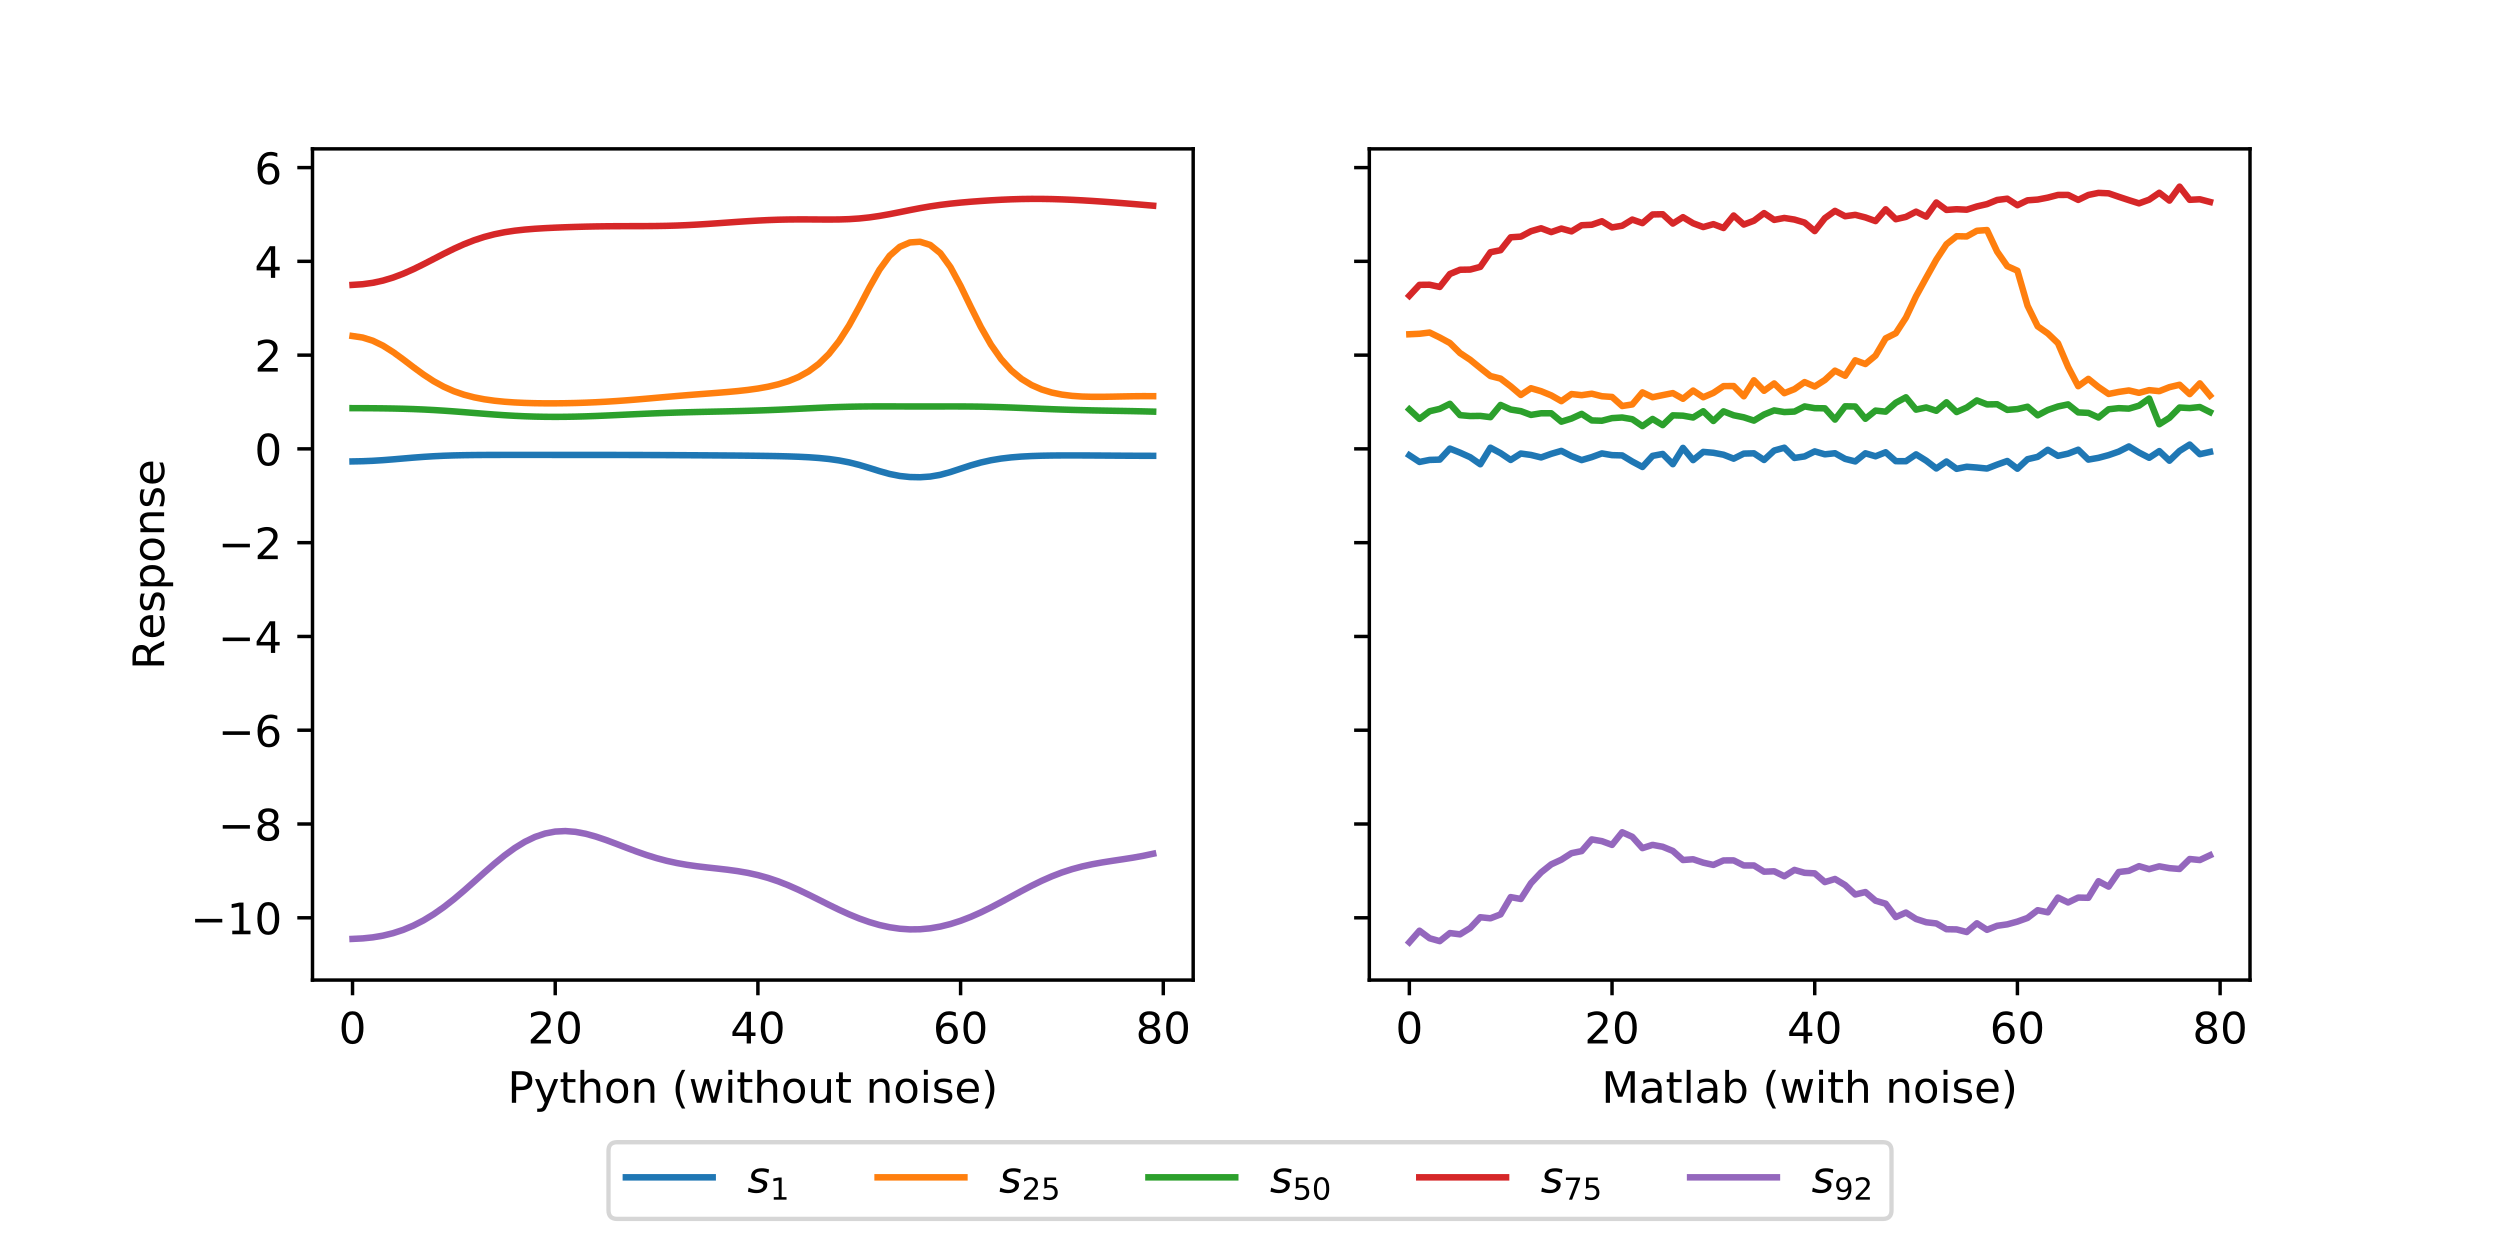 <?xml version="1.0" encoding="utf-8" standalone="no"?>
<!DOCTYPE svg PUBLIC "-//W3C//DTD SVG 1.1//EN"
  "http://www.w3.org/Graphics/SVG/1.1/DTD/svg11.dtd">
<!-- Created with matplotlib (http://matplotlib.org/) -->
<svg height="285pt" version="1.1" viewBox="0 0 576 285" width="576pt" xmlns="http://www.w3.org/2000/svg" xmlns:xlink="http://www.w3.org/1999/xlink">
 <defs>
  <style type="text/css">
*{stroke-linecap:butt;stroke-linejoin:round;}
  </style>
 </defs>
 <g id="figure_1">
  <g id="patch_1">
   <path d="M 0 285.84 
L 576 285.84 
L 576 0 
L 0 0 
z
" style="fill:#ffffff;"/>
  </g>
  <g id="axes_1">
   <g id="patch_2">
    <path d="M 72 225.814 
L 274.909 225.814 
L 274.909 34.301 
L 72 34.301 
z
" style="fill:#ffffff;"/>
   </g>
   <g id="matplotlib.axis_1">
    <g id="xtick_1">
     <g id="line2d_1">
      <defs>
       <path d="M 0 0 
L 0 3.5 
" id="mf8e45d5914" style="stroke:#000000;stroke-width:0.8;"/>
      </defs>
      <g>
       <use style="stroke:#000000;stroke-width:0.8;" x="81.223" xlink:href="#mf8e45d5914" y="225.814"/>
      </g>
     </g>
     <g id="text_1">
      <!-- 0 -->
      <defs>
       <path d="M 31.781 66.406 
Q 24.172 66.406 20.328 58.906 
Q 16.5 51.422 16.5 36.375 
Q 16.5 21.391 20.328 13.891 
Q 24.172 6.391 31.781 6.391 
Q 39.453 6.391 43.281 13.891 
Q 47.125 21.391 47.125 36.375 
Q 47.125 51.422 43.281 58.906 
Q 39.453 66.406 31.781 66.406 
z
M 31.781 74.219 
Q 44.047 74.219 50.516 64.516 
Q 56.984 54.828 56.984 36.375 
Q 56.984 17.969 50.516 8.266 
Q 44.047 -1.422 31.781 -1.422 
Q 19.531 -1.422 13.062 8.266 
Q 6.594 17.969 6.594 36.375 
Q 6.594 54.828 13.062 64.516 
Q 19.531 74.219 31.781 74.219 
z
" id="DejaVuSans-30"/>
      </defs>
      <g transform="translate(78.042 240.412)scale(0.1 -0.1)">
       <use xlink:href="#DejaVuSans-30"/>
      </g>
     </g>
    </g>
    <g id="xtick_2">
     <g id="line2d_2">
      <g>
       <use style="stroke:#000000;stroke-width:0.8;" x="127.923" xlink:href="#mf8e45d5914" y="225.814"/>
      </g>
     </g>
     <g id="text_2">
      <!-- 20 -->
      <defs>
       <path d="M 19.188 8.297 
L 53.609 8.297 
L 53.609 0 
L 7.328 0 
L 7.328 8.297 
Q 12.938 14.109 22.625 23.891 
Q 32.328 33.688 34.812 36.531 
Q 39.547 41.844 41.422 45.531 
Q 43.312 49.219 43.312 52.781 
Q 43.312 58.594 39.234 62.25 
Q 35.156 65.922 28.609 65.922 
Q 23.969 65.922 18.812 64.312 
Q 13.672 62.703 7.812 59.422 
L 7.812 69.391 
Q 13.766 71.781 18.938 73 
Q 24.125 74.219 28.422 74.219 
Q 39.75 74.219 46.484 68.547 
Q 53.219 62.891 53.219 53.422 
Q 53.219 48.922 51.531 44.891 
Q 49.859 40.875 45.406 35.406 
Q 44.188 33.984 37.641 27.219 
Q 31.109 20.453 19.188 8.297 
z
" id="DejaVuSans-32"/>
      </defs>
      <g transform="translate(121.56 240.412)scale(0.1 -0.1)">
       <use xlink:href="#DejaVuSans-32"/>
       <use x="63.623" xlink:href="#DejaVuSans-30"/>
      </g>
     </g>
    </g>
    <g id="xtick_3">
     <g id="line2d_3">
      <g>
       <use style="stroke:#000000;stroke-width:0.8;" x="174.622" xlink:href="#mf8e45d5914" y="225.814"/>
      </g>
     </g>
     <g id="text_3">
      <!-- 40 -->
      <defs>
       <path d="M 37.797 64.312 
L 12.891 25.391 
L 37.797 25.391 
z
M 35.203 72.906 
L 47.609 72.906 
L 47.609 25.391 
L 58.016 25.391 
L 58.016 17.188 
L 47.609 17.188 
L 47.609 0 
L 37.797 0 
L 37.797 17.188 
L 4.891 17.188 
L 4.891 26.703 
z
" id="DejaVuSans-34"/>
      </defs>
      <g transform="translate(168.26 240.412)scale(0.1 -0.1)">
       <use xlink:href="#DejaVuSans-34"/>
       <use x="63.623" xlink:href="#DejaVuSans-30"/>
      </g>
     </g>
    </g>
    <g id="xtick_4">
     <g id="line2d_4">
      <g>
       <use style="stroke:#000000;stroke-width:0.8;" x="221.321" xlink:href="#mf8e45d5914" y="225.814"/>
      </g>
     </g>
     <g id="text_4">
      <!-- 60 -->
      <defs>
       <path d="M 33.016 40.375 
Q 26.375 40.375 22.484 35.828 
Q 18.609 31.297 18.609 23.391 
Q 18.609 15.531 22.484 10.953 
Q 26.375 6.391 33.016 6.391 
Q 39.656 6.391 43.531 10.953 
Q 47.406 15.531 47.406 23.391 
Q 47.406 31.297 43.531 35.828 
Q 39.656 40.375 33.016 40.375 
z
M 52.594 71.297 
L 52.594 62.312 
Q 48.875 64.062 45.094 64.984 
Q 41.312 65.922 37.594 65.922 
Q 27.828 65.922 22.672 59.328 
Q 17.531 52.734 16.797 39.406 
Q 19.672 43.656 24.016 45.922 
Q 28.375 48.188 33.594 48.188 
Q 44.578 48.188 50.953 41.516 
Q 57.328 34.859 57.328 23.391 
Q 57.328 12.156 50.688 5.359 
Q 44.047 -1.422 33.016 -1.422 
Q 20.359 -1.422 13.672 8.266 
Q 6.984 17.969 6.984 36.375 
Q 6.984 53.656 15.188 63.938 
Q 23.391 74.219 37.203 74.219 
Q 40.922 74.219 44.703 73.484 
Q 48.484 72.75 52.594 71.297 
z
" id="DejaVuSans-36"/>
      </defs>
      <g transform="translate(214.959 240.412)scale(0.1 -0.1)">
       <use xlink:href="#DejaVuSans-36"/>
       <use x="63.623" xlink:href="#DejaVuSans-30"/>
      </g>
     </g>
    </g>
    <g id="xtick_5">
     <g id="line2d_5">
      <g>
       <use style="stroke:#000000;stroke-width:0.8;" x="268.021" xlink:href="#mf8e45d5914" y="225.814"/>
      </g>
     </g>
     <g id="text_5">
      <!-- 80 -->
      <defs>
       <path d="M 31.781 34.625 
Q 24.75 34.625 20.719 30.859 
Q 16.703 27.094 16.703 20.516 
Q 16.703 13.922 20.719 10.156 
Q 24.75 6.391 31.781 6.391 
Q 38.812 6.391 42.859 10.172 
Q 46.922 13.969 46.922 20.516 
Q 46.922 27.094 42.891 30.859 
Q 38.875 34.625 31.781 34.625 
z
M 21.922 38.812 
Q 15.578 40.375 12.031 44.719 
Q 8.5 49.078 8.5 55.328 
Q 8.5 64.062 14.719 69.141 
Q 20.953 74.219 31.781 74.219 
Q 42.672 74.219 48.875 69.141 
Q 55.078 64.062 55.078 55.328 
Q 55.078 49.078 51.531 44.719 
Q 48 40.375 41.703 38.812 
Q 48.828 37.156 52.797 32.312 
Q 56.781 27.484 56.781 20.516 
Q 56.781 9.906 50.312 4.234 
Q 43.844 -1.422 31.781 -1.422 
Q 19.734 -1.422 13.25 4.234 
Q 6.781 9.906 6.781 20.516 
Q 6.781 27.484 10.781 32.312 
Q 14.797 37.156 21.922 38.812 
z
M 18.312 54.391 
Q 18.312 48.734 21.844 45.562 
Q 25.391 42.391 31.781 42.391 
Q 38.141 42.391 41.719 45.562 
Q 45.312 48.734 45.312 54.391 
Q 45.312 60.062 41.719 63.234 
Q 38.141 66.406 31.781 66.406 
Q 25.391 66.406 21.844 63.234 
Q 18.312 60.062 18.312 54.391 
z
" id="DejaVuSans-38"/>
      </defs>
      <g transform="translate(261.658 240.412)scale(0.1 -0.1)">
       <use xlink:href="#DejaVuSans-38"/>
       <use x="63.623" xlink:href="#DejaVuSans-30"/>
      </g>
     </g>
    </g>
    <g id="text_6">
     <!-- Python (without noise) -->
     <defs>
      <path d="M 19.672 64.797 
L 19.672 37.406 
L 32.078 37.406 
Q 38.969 37.406 42.719 40.969 
Q 46.484 44.531 46.484 51.125 
Q 46.484 57.672 42.719 61.234 
Q 38.969 64.797 32.078 64.797 
z
M 9.812 72.906 
L 32.078 72.906 
Q 44.344 72.906 50.609 67.359 
Q 56.891 61.812 56.891 51.125 
Q 56.891 40.328 50.609 34.812 
Q 44.344 29.297 32.078 29.297 
L 19.672 29.297 
L 19.672 0 
L 9.812 0 
z
" id="DejaVuSans-50"/>
      <path d="M 32.172 -5.078 
Q 28.375 -14.844 24.75 -17.812 
Q 21.141 -20.797 15.094 -20.797 
L 7.906 -20.797 
L 7.906 -13.281 
L 13.188 -13.281 
Q 16.891 -13.281 18.938 -11.516 
Q 21 -9.766 23.484 -3.219 
L 25.094 0.875 
L 2.984 54.688 
L 12.5 54.688 
L 29.594 11.922 
L 46.688 54.688 
L 56.203 54.688 
z
" id="DejaVuSans-79"/>
      <path d="M 18.312 70.219 
L 18.312 54.688 
L 36.812 54.688 
L 36.812 47.703 
L 18.312 47.703 
L 18.312 18.016 
Q 18.312 11.328 20.141 9.422 
Q 21.969 7.516 27.594 7.516 
L 36.812 7.516 
L 36.812 0 
L 27.594 0 
Q 17.188 0 13.234 3.875 
Q 9.281 7.766 9.281 18.016 
L 9.281 47.703 
L 2.688 47.703 
L 2.688 54.688 
L 9.281 54.688 
L 9.281 70.219 
z
" id="DejaVuSans-74"/>
      <path d="M 54.891 33.016 
L 54.891 0 
L 45.906 0 
L 45.906 32.719 
Q 45.906 40.484 42.875 44.328 
Q 39.844 48.188 33.797 48.188 
Q 26.516 48.188 22.312 43.547 
Q 18.109 38.922 18.109 30.906 
L 18.109 0 
L 9.078 0 
L 9.078 75.984 
L 18.109 75.984 
L 18.109 46.188 
Q 21.344 51.125 25.703 53.562 
Q 30.078 56 35.797 56 
Q 45.219 56 50.047 50.172 
Q 54.891 44.344 54.891 33.016 
z
" id="DejaVuSans-68"/>
      <path d="M 30.609 48.391 
Q 23.391 48.391 19.188 42.75 
Q 14.984 37.109 14.984 27.297 
Q 14.984 17.484 19.156 11.844 
Q 23.344 6.203 30.609 6.203 
Q 37.797 6.203 41.984 11.859 
Q 46.188 17.531 46.188 27.297 
Q 46.188 37.016 41.984 42.703 
Q 37.797 48.391 30.609 48.391 
z
M 30.609 56 
Q 42.328 56 49.016 48.375 
Q 55.719 40.766 55.719 27.297 
Q 55.719 13.875 49.016 6.219 
Q 42.328 -1.422 30.609 -1.422 
Q 18.844 -1.422 12.172 6.219 
Q 5.516 13.875 5.516 27.297 
Q 5.516 40.766 12.172 48.375 
Q 18.844 56 30.609 56 
z
" id="DejaVuSans-6f"/>
      <path d="M 54.891 33.016 
L 54.891 0 
L 45.906 0 
L 45.906 32.719 
Q 45.906 40.484 42.875 44.328 
Q 39.844 48.188 33.797 48.188 
Q 26.516 48.188 22.312 43.547 
Q 18.109 38.922 18.109 30.906 
L 18.109 0 
L 9.078 0 
L 9.078 54.688 
L 18.109 54.688 
L 18.109 46.188 
Q 21.344 51.125 25.703 53.562 
Q 30.078 56 35.797 56 
Q 45.219 56 50.047 50.172 
Q 54.891 44.344 54.891 33.016 
z
" id="DejaVuSans-6e"/>
      <path id="DejaVuSans-20"/>
      <path d="M 31 75.875 
Q 24.469 64.656 21.281 53.656 
Q 18.109 42.672 18.109 31.391 
Q 18.109 20.125 21.312 9.062 
Q 24.516 -2 31 -13.188 
L 23.188 -13.188 
Q 15.875 -1.703 12.234 9.375 
Q 8.594 20.453 8.594 31.391 
Q 8.594 42.281 12.203 53.312 
Q 15.828 64.359 23.188 75.875 
z
" id="DejaVuSans-28"/>
      <path d="M 4.203 54.688 
L 13.188 54.688 
L 24.422 12.016 
L 35.594 54.688 
L 46.188 54.688 
L 57.422 12.016 
L 68.609 54.688 
L 77.594 54.688 
L 63.281 0 
L 52.688 0 
L 40.922 44.828 
L 29.109 0 
L 18.5 0 
z
" id="DejaVuSans-77"/>
      <path d="M 9.422 54.688 
L 18.406 54.688 
L 18.406 0 
L 9.422 0 
z
M 9.422 75.984 
L 18.406 75.984 
L 18.406 64.594 
L 9.422 64.594 
z
" id="DejaVuSans-69"/>
      <path d="M 8.5 21.578 
L 8.5 54.688 
L 17.484 54.688 
L 17.484 21.922 
Q 17.484 14.156 20.5 10.266 
Q 23.531 6.391 29.594 6.391 
Q 36.859 6.391 41.078 11.031 
Q 45.312 15.672 45.312 23.688 
L 45.312 54.688 
L 54.297 54.688 
L 54.297 0 
L 45.312 0 
L 45.312 8.406 
Q 42.047 3.422 37.719 1 
Q 33.406 -1.422 27.688 -1.422 
Q 18.266 -1.422 13.375 4.438 
Q 8.5 10.297 8.5 21.578 
z
M 31.109 56 
z
" id="DejaVuSans-75"/>
      <path d="M 44.281 53.078 
L 44.281 44.578 
Q 40.484 46.531 36.375 47.5 
Q 32.281 48.484 27.875 48.484 
Q 21.188 48.484 17.844 46.438 
Q 14.5 44.391 14.5 40.281 
Q 14.5 37.156 16.891 35.375 
Q 19.281 33.594 26.516 31.984 
L 29.594 31.297 
Q 39.156 29.25 43.188 25.516 
Q 47.219 21.781 47.219 15.094 
Q 47.219 7.469 41.188 3.016 
Q 35.156 -1.422 24.609 -1.422 
Q 20.219 -1.422 15.453 -0.562 
Q 10.688 0.297 5.422 2 
L 5.422 11.281 
Q 10.406 8.688 15.234 7.391 
Q 20.062 6.109 24.812 6.109 
Q 31.156 6.109 34.562 8.281 
Q 37.984 10.453 37.984 14.406 
Q 37.984 18.062 35.516 20.016 
Q 33.062 21.969 24.703 23.781 
L 21.578 24.516 
Q 13.234 26.266 9.516 29.906 
Q 5.812 33.547 5.812 39.891 
Q 5.812 47.609 11.281 51.797 
Q 16.75 56 26.812 56 
Q 31.781 56 36.172 55.266 
Q 40.578 54.547 44.281 53.078 
z
" id="DejaVuSans-73"/>
      <path d="M 56.203 29.594 
L 56.203 25.203 
L 14.891 25.203 
Q 15.484 15.922 20.484 11.062 
Q 25.484 6.203 34.422 6.203 
Q 39.594 6.203 44.453 7.469 
Q 49.312 8.734 54.109 11.281 
L 54.109 2.781 
Q 49.266 0.734 44.188 -0.344 
Q 39.109 -1.422 33.891 -1.422 
Q 20.797 -1.422 13.156 6.188 
Q 5.516 13.812 5.516 26.812 
Q 5.516 40.234 12.766 48.109 
Q 20.016 56 32.328 56 
Q 43.359 56 49.781 48.891 
Q 56.203 41.797 56.203 29.594 
z
M 47.219 32.234 
Q 47.125 39.594 43.094 43.984 
Q 39.062 48.391 32.422 48.391 
Q 24.906 48.391 20.391 44.141 
Q 15.875 39.891 15.188 32.172 
z
" id="DejaVuSans-65"/>
      <path d="M 8.016 75.875 
L 15.828 75.875 
Q 23.141 64.359 26.781 53.312 
Q 30.422 42.281 30.422 31.391 
Q 30.422 20.453 26.781 9.375 
Q 23.141 -1.703 15.828 -13.188 
L 8.016 -13.188 
Q 14.5 -2 17.703 9.062 
Q 20.906 20.125 20.906 31.391 
Q 20.906 42.672 17.703 53.656 
Q 14.5 64.656 8.016 75.875 
z
" id="DejaVuSans-29"/>
     </defs>
     <g transform="translate(116.95 254.09)scale(0.1 -0.1)">
      <use xlink:href="#DejaVuSans-50"/>
      <use x="60.303" xlink:href="#DejaVuSans-79"/>
      <use x="119.482" xlink:href="#DejaVuSans-74"/>
      <use x="158.691" xlink:href="#DejaVuSans-68"/>
      <use x="222.07" xlink:href="#DejaVuSans-6f"/>
      <use x="283.252" xlink:href="#DejaVuSans-6e"/>
      <use x="346.631" xlink:href="#DejaVuSans-20"/>
      <use x="378.418" xlink:href="#DejaVuSans-28"/>
      <use x="417.432" xlink:href="#DejaVuSans-77"/>
      <use x="499.219" xlink:href="#DejaVuSans-69"/>
      <use x="527.002" xlink:href="#DejaVuSans-74"/>
      <use x="566.211" xlink:href="#DejaVuSans-68"/>
      <use x="629.59" xlink:href="#DejaVuSans-6f"/>
      <use x="690.771" xlink:href="#DejaVuSans-75"/>
      <use x="754.15" xlink:href="#DejaVuSans-74"/>
      <use x="793.359" xlink:href="#DejaVuSans-20"/>
      <use x="825.146" xlink:href="#DejaVuSans-6e"/>
      <use x="888.525" xlink:href="#DejaVuSans-6f"/>
      <use x="949.707" xlink:href="#DejaVuSans-69"/>
      <use x="977.49" xlink:href="#DejaVuSans-73"/>
      <use x="1029.59" xlink:href="#DejaVuSans-65"/>
      <use x="1091.113" xlink:href="#DejaVuSans-29"/>
     </g>
    </g>
   </g>
   <g id="matplotlib.axis_2">
    <g id="ytick_1">
     <g id="line2d_6">
      <defs>
       <path d="M 0 0 
L -3.5 0 
" id="m7a42d17c42" style="stroke:#000000;stroke-width:0.8;"/>
      </defs>
      <g>
       <use style="stroke:#000000;stroke-width:0.8;" x="72" xlink:href="#m7a42d17c42" y="211.455"/>
      </g>
     </g>
     <g id="text_7">
      <!-- −10 -->
      <defs>
       <path d="M 10.594 35.5 
L 73.188 35.5 
L 73.188 27.203 
L 10.594 27.203 
z
" id="DejaVuSans-2212"/>
       <path d="M 12.406 8.297 
L 28.516 8.297 
L 28.516 63.922 
L 10.984 60.406 
L 10.984 69.391 
L 28.422 72.906 
L 38.281 72.906 
L 38.281 8.297 
L 54.391 8.297 
L 54.391 0 
L 12.406 0 
z
" id="DejaVuSans-31"/>
      </defs>
      <g transform="translate(43.895 215.254)scale(0.1 -0.1)">
       <use xlink:href="#DejaVuSans-2212"/>
       <use x="83.789" xlink:href="#DejaVuSans-31"/>
       <use x="147.412" xlink:href="#DejaVuSans-30"/>
      </g>
     </g>
    </g>
    <g id="ytick_2">
     <g id="line2d_7">
      <g>
       <use style="stroke:#000000;stroke-width:0.8;" x="72" xlink:href="#m7a42d17c42" y="189.849"/>
      </g>
     </g>
     <g id="text_8">
      <!-- −8 -->
      <g transform="translate(50.258 193.648)scale(0.1 -0.1)">
       <use xlink:href="#DejaVuSans-2212"/>
       <use x="83.789" xlink:href="#DejaVuSans-38"/>
      </g>
     </g>
    </g>
    <g id="ytick_3">
     <g id="line2d_8">
      <g>
       <use style="stroke:#000000;stroke-width:0.8;" x="72" xlink:href="#m7a42d17c42" y="168.243"/>
      </g>
     </g>
     <g id="text_9">
      <!-- −6 -->
      <g transform="translate(50.258 172.042)scale(0.1 -0.1)">
       <use xlink:href="#DejaVuSans-2212"/>
       <use x="83.789" xlink:href="#DejaVuSans-36"/>
      </g>
     </g>
    </g>
    <g id="ytick_4">
     <g id="line2d_9">
      <g>
       <use style="stroke:#000000;stroke-width:0.8;" x="72" xlink:href="#m7a42d17c42" y="146.637"/>
      </g>
     </g>
     <g id="text_10">
      <!-- −4 -->
      <g transform="translate(50.258 150.437)scale(0.1 -0.1)">
       <use xlink:href="#DejaVuSans-2212"/>
       <use x="83.789" xlink:href="#DejaVuSans-34"/>
      </g>
     </g>
    </g>
    <g id="ytick_5">
     <g id="line2d_10">
      <g>
       <use style="stroke:#000000;stroke-width:0.8;" x="72" xlink:href="#m7a42d17c42" y="125.031"/>
      </g>
     </g>
     <g id="text_11">
      <!-- −2 -->
      <g transform="translate(50.258 128.831)scale(0.1 -0.1)">
       <use xlink:href="#DejaVuSans-2212"/>
       <use x="83.789" xlink:href="#DejaVuSans-32"/>
      </g>
     </g>
    </g>
    <g id="ytick_6">
     <g id="line2d_11">
      <g>
       <use style="stroke:#000000;stroke-width:0.8;" x="72" xlink:href="#m7a42d17c42" y="103.425"/>
      </g>
     </g>
     <g id="text_12">
      <!-- 0 -->
      <g transform="translate(58.638 107.225)scale(0.1 -0.1)">
       <use xlink:href="#DejaVuSans-30"/>
      </g>
     </g>
    </g>
    <g id="ytick_7">
     <g id="line2d_12">
      <g>
       <use style="stroke:#000000;stroke-width:0.8;" x="72" xlink:href="#m7a42d17c42" y="81.819"/>
      </g>
     </g>
     <g id="text_13">
      <!-- 2 -->
      <g transform="translate(58.638 85.619)scale(0.1 -0.1)">
       <use xlink:href="#DejaVuSans-32"/>
      </g>
     </g>
    </g>
    <g id="ytick_8">
     <g id="line2d_13">
      <g>
       <use style="stroke:#000000;stroke-width:0.8;" x="72" xlink:href="#m7a42d17c42" y="60.214"/>
      </g>
     </g>
     <g id="text_14">
      <!-- 4 -->
      <g transform="translate(58.638 64.013)scale(0.1 -0.1)">
       <use xlink:href="#DejaVuSans-34"/>
      </g>
     </g>
    </g>
    <g id="ytick_9">
     <g id="line2d_14">
      <g>
       <use style="stroke:#000000;stroke-width:0.8;" x="72" xlink:href="#m7a42d17c42" y="38.608"/>
      </g>
     </g>
     <g id="text_15">
      <!-- 6 -->
      <g transform="translate(58.638 42.407)scale(0.1 -0.1)">
       <use xlink:href="#DejaVuSans-36"/>
      </g>
     </g>
    </g>
    <g id="text_16">
     <!-- Response -->
     <defs>
      <path d="M 44.391 34.188 
Q 47.562 33.109 50.562 29.594 
Q 53.562 26.078 56.594 19.922 
L 66.609 0 
L 56 0 
L 46.688 18.703 
Q 43.062 26.031 39.672 28.422 
Q 36.281 30.812 30.422 30.812 
L 19.672 30.812 
L 19.672 0 
L 9.812 0 
L 9.812 72.906 
L 32.078 72.906 
Q 44.578 72.906 50.734 67.672 
Q 56.891 62.453 56.891 51.906 
Q 56.891 45.016 53.688 40.469 
Q 50.484 35.938 44.391 34.188 
z
M 19.672 64.797 
L 19.672 38.922 
L 32.078 38.922 
Q 39.203 38.922 42.844 42.219 
Q 46.484 45.516 46.484 51.906 
Q 46.484 58.297 42.844 61.547 
Q 39.203 64.797 32.078 64.797 
z
" id="DejaVuSans-52"/>
      <path d="M 18.109 8.203 
L 18.109 -20.797 
L 9.078 -20.797 
L 9.078 54.688 
L 18.109 54.688 
L 18.109 46.391 
Q 20.953 51.266 25.266 53.625 
Q 29.594 56 35.594 56 
Q 45.562 56 51.781 48.094 
Q 58.016 40.188 58.016 27.297 
Q 58.016 14.406 51.781 6.484 
Q 45.562 -1.422 35.594 -1.422 
Q 29.594 -1.422 25.266 0.953 
Q 20.953 3.328 18.109 8.203 
z
M 48.688 27.297 
Q 48.688 37.203 44.609 42.844 
Q 40.531 48.484 33.406 48.484 
Q 26.266 48.484 22.188 42.844 
Q 18.109 37.203 18.109 27.297 
Q 18.109 17.391 22.188 11.75 
Q 26.266 6.109 33.406 6.109 
Q 40.531 6.109 44.609 11.75 
Q 48.688 17.391 48.688 27.297 
z
" id="DejaVuSans-70"/>
     </defs>
     <g transform="translate(37.816 154.293)rotate(-90)scale(0.1 -0.1)">
      <use xlink:href="#DejaVuSans-52"/>
      <use x="69.42" xlink:href="#DejaVuSans-65"/>
      <use x="130.943" xlink:href="#DejaVuSans-73"/>
      <use x="183.043" xlink:href="#DejaVuSans-70"/>
      <use x="246.52" xlink:href="#DejaVuSans-6f"/>
      <use x="307.701" xlink:href="#DejaVuSans-6e"/>
      <use x="371.08" xlink:href="#DejaVuSans-73"/>
      <use x="423.18" xlink:href="#DejaVuSans-65"/>
     </g>
    </g>
   </g>
   <g id="line2d_15">
    <path clip-path="url(#pa3536f5086)" d="M 81.223 106.311 
L 83.558 106.264 
L 85.893 106.166 
L 88.228 106.02 
L 90.563 105.837 
L 92.898 105.637 
L 95.233 105.439 
L 97.568 105.262 
L 99.903 105.116 
L 102.238 105.004 
L 104.573 104.925 
L 106.908 104.873 
L 109.243 104.841 
L 111.578 104.823 
L 113.913 104.814 
L 116.248 104.81 
L 118.583 104.809 
L 120.918 104.809 
L 123.253 104.81 
L 125.588 104.811 
L 127.923 104.812 
L 130.258 104.813 
L 132.593 104.813 
L 134.928 104.815 
L 137.262 104.816 
L 139.597 104.818 
L 141.932 104.821 
L 144.267 104.826 
L 146.602 104.832 
L 148.937 104.839 
L 151.272 104.848 
L 153.607 104.859 
L 155.942 104.87 
L 158.277 104.883 
L 160.612 104.897 
L 162.947 104.912 
L 165.282 104.927 
L 167.617 104.945 
L 169.952 104.964 
L 172.287 104.987 
L 174.622 105.015 
L 176.957 105.049 
L 179.292 105.093 
L 181.627 105.152 
L 183.962 105.234 
L 186.297 105.349 
L 188.632 105.514 
L 190.967 105.749 
L 193.302 106.08 
L 195.637 106.532 
L 197.972 107.118 
L 200.307 107.817 
L 202.642 108.552 
L 204.977 109.203 
L 207.312 109.664 
L 209.647 109.909 
L 211.982 109.958 
L 214.317 109.801 
L 216.652 109.396 
L 218.987 108.757 
L 221.321 107.987 
L 223.656 107.223 
L 225.991 106.563 
L 228.326 106.041 
L 230.661 105.655 
L 232.996 105.381 
L 235.331 105.194 
L 237.666 105.072 
L 240.001 104.996 
L 242.336 104.953 
L 244.671 104.933 
L 247.006 104.929 
L 249.341 104.935 
L 251.676 104.947 
L 254.011 104.962 
L 256.346 104.978 
L 258.681 104.993 
L 261.016 105.006 
L 263.351 105.016 
L 265.686 105.023 
" style="fill:none;stroke:#1f77b4;stroke-linecap:square;stroke-width:1.5;"/>
   </g>
   <g id="line2d_16">
    <path clip-path="url(#pa3536f5086)" d="M 81.223 77.421 
L 83.558 77.769 
L 85.893 78.502 
L 88.228 79.632 
L 90.563 81.105 
L 92.898 82.807 
L 95.233 84.587 
L 97.568 86.294 
L 99.903 87.82 
L 102.238 89.104 
L 104.573 90.138 
L 106.908 90.94 
L 109.243 91.547 
L 111.578 91.998 
L 113.913 92.326 
L 116.248 92.561 
L 118.583 92.724 
L 120.918 92.832 
L 123.253 92.898 
L 125.588 92.928 
L 127.923 92.928 
L 130.258 92.902 
L 132.593 92.851 
L 134.928 92.776 
L 137.262 92.676 
L 139.597 92.553 
L 141.932 92.407 
L 144.267 92.239 
L 146.602 92.053 
L 148.937 91.854 
L 151.272 91.648 
L 153.607 91.442 
L 155.942 91.24 
L 158.277 91.047 
L 160.612 90.864 
L 162.947 90.686 
L 165.282 90.507 
L 167.617 90.316 
L 169.952 90.1 
L 172.287 89.841 
L 174.622 89.517 
L 176.957 89.1 
L 179.292 88.554 
L 181.627 87.831 
L 183.962 86.866 
L 186.297 85.573 
L 188.632 83.846 
L 190.967 81.564 
L 193.302 78.615 
L 195.637 74.96 
L 197.972 70.716 
L 200.307 66.246 
L 202.642 62.125 
L 204.977 58.914 
L 207.312 56.864 
L 209.647 55.858 
L 211.982 55.701 
L 214.317 56.433 
L 216.652 58.326 
L 218.987 61.549 
L 221.321 65.866 
L 223.656 70.679 
L 225.991 75.342 
L 228.326 79.422 
L 230.661 82.749 
L 232.996 85.336 
L 235.331 87.284 
L 237.666 88.713 
L 240.001 89.735 
L 242.336 90.445 
L 244.671 90.917 
L 247.006 91.207 
L 249.341 91.364 
L 251.676 91.426 
L 254.011 91.424 
L 256.346 91.387 
L 258.681 91.337 
L 261.016 91.294 
L 263.351 91.272 
L 265.686 91.279 
" style="fill:none;stroke:#ff7f0e;stroke-linecap:square;stroke-width:1.5;"/>
   </g>
   <g id="line2d_17">
    <path clip-path="url(#pa3536f5086)" d="M 81.223 94.039 
L 83.558 94.045 
L 85.893 94.059 
L 88.228 94.084 
L 90.563 94.122 
L 92.898 94.177 
L 95.233 94.252 
L 97.568 94.35 
L 99.903 94.471 
L 102.238 94.616 
L 104.573 94.782 
L 106.908 94.961 
L 109.243 95.148 
L 111.578 95.333 
L 113.913 95.509 
L 116.248 95.667 
L 118.583 95.802 
L 120.918 95.909 
L 123.253 95.986 
L 125.588 96.032 
L 127.923 96.047 
L 130.258 96.032 
L 132.593 95.99 
L 134.928 95.926 
L 137.262 95.842 
L 139.597 95.744 
L 141.932 95.638 
L 144.267 95.527 
L 146.602 95.418 
L 148.937 95.313 
L 151.272 95.216 
L 153.607 95.129 
L 155.942 95.052 
L 158.277 94.985 
L 160.612 94.926 
L 162.947 94.873 
L 165.282 94.822 
L 167.617 94.771 
L 169.952 94.715 
L 172.287 94.652 
L 174.622 94.58 
L 176.957 94.496 
L 179.292 94.402 
L 181.627 94.298 
L 183.962 94.187 
L 186.297 94.073 
L 188.632 93.964 
L 190.967 93.863 
L 193.302 93.778 
L 195.637 93.712 
L 197.972 93.667 
L 200.307 93.641 
L 202.642 93.632 
L 204.977 93.634 
L 207.312 93.642 
L 209.647 93.649 
L 211.982 93.653 
L 214.317 93.651 
L 216.652 93.647 
L 218.987 93.643 
L 221.321 93.646 
L 223.656 93.662 
L 225.991 93.694 
L 228.326 93.744 
L 230.661 93.813 
L 232.996 93.897 
L 235.331 93.991 
L 237.666 94.089 
L 240.001 94.187 
L 242.336 94.279 
L 244.671 94.362 
L 247.006 94.435 
L 249.341 94.498 
L 251.676 94.552 
L 254.011 94.598 
L 256.346 94.641 
L 258.681 94.683 
L 261.016 94.728 
L 263.351 94.779 
L 265.686 94.838 
" style="fill:none;stroke:#2ca02c;stroke-linecap:square;stroke-width:1.5;"/>
   </g>
   <g id="line2d_18">
    <path clip-path="url(#pa3536f5086)" d="M 81.223 65.638 
L 83.558 65.484 
L 85.893 65.161 
L 88.228 64.652 
L 90.563 63.95 
L 92.898 63.067 
L 95.233 62.031 
L 97.568 60.884 
L 99.903 59.678 
L 102.238 58.471 
L 104.573 57.319 
L 106.908 56.267 
L 109.243 55.351 
L 111.578 54.586 
L 113.913 53.974 
L 116.248 53.503 
L 118.583 53.151 
L 120.918 52.894 
L 123.253 52.705 
L 125.588 52.563 
L 127.923 52.451 
L 130.258 52.359 
L 132.593 52.281 
L 134.928 52.217 
L 137.262 52.168 
L 139.597 52.135 
L 141.932 52.115 
L 144.267 52.107 
L 146.602 52.103 
L 148.937 52.095 
L 151.272 52.074 
L 153.607 52.032 
L 155.942 51.964 
L 158.277 51.868 
L 160.612 51.745 
L 162.947 51.6 
L 165.282 51.441 
L 167.617 51.275 
L 169.952 51.11 
L 172.287 50.956 
L 174.622 50.819 
L 176.957 50.707 
L 179.292 50.623 
L 181.627 50.572 
L 183.962 50.551 
L 186.297 50.555 
L 188.632 50.572 
L 190.967 50.584 
L 193.302 50.565 
L 195.637 50.49 
L 197.972 50.336 
L 200.307 50.09 
L 202.642 49.751 
L 204.977 49.337 
L 207.312 48.877 
L 209.647 48.405 
L 211.982 47.955 
L 214.317 47.552 
L 216.652 47.206 
L 218.987 46.919 
L 221.321 46.68 
L 223.656 46.478 
L 225.991 46.303 
L 228.326 46.152 
L 230.661 46.023 
L 232.996 45.923 
L 235.331 45.855 
L 237.666 45.823 
L 240.001 45.828 
L 242.336 45.868 
L 244.671 45.939 
L 247.006 46.036 
L 249.341 46.157 
L 251.676 46.297 
L 254.011 46.454 
L 256.346 46.624 
L 258.681 46.806 
L 261.016 46.996 
L 263.351 47.192 
L 265.686 47.39 
" style="fill:none;stroke:#d62728;stroke-linecap:square;stroke-width:1.5;"/>
   </g>
   <g id="line2d_19">
    <path clip-path="url(#pa3536f5086)" d="M 81.223 216.324 
L 83.558 216.21 
L 85.893 215.968 
L 88.228 215.574 
L 90.563 215.004 
L 92.898 214.24 
L 95.233 213.264 
L 97.568 212.066 
L 99.903 210.645 
L 102.238 209.009 
L 104.573 207.183 
L 106.908 205.206 
L 109.243 203.136 
L 111.578 201.043 
L 113.913 199.004 
L 116.248 197.096 
L 118.583 195.394 
L 120.918 193.958 
L 123.253 192.832 
L 125.588 192.042 
L 127.923 191.594 
L 130.258 191.476 
L 132.593 191.659 
L 134.928 192.099 
L 137.262 192.742 
L 139.597 193.53 
L 141.932 194.401 
L 144.267 195.3 
L 146.602 196.177 
L 148.937 196.991 
L 151.272 197.716 
L 153.607 198.335 
L 155.942 198.846 
L 158.277 199.258 
L 160.612 199.588 
L 162.947 199.864 
L 165.282 200.118 
L 167.617 200.387 
L 169.952 200.706 
L 172.287 201.11 
L 174.622 201.627 
L 176.957 202.274 
L 179.292 203.059 
L 181.627 203.977 
L 183.962 205.01 
L 186.297 206.127 
L 188.632 207.292 
L 190.967 208.463 
L 193.302 209.599 
L 195.637 210.662 
L 197.972 211.62 
L 200.307 212.447 
L 202.642 213.126 
L 204.977 213.639 
L 207.312 213.978 
L 209.647 214.134 
L 211.982 214.103 
L 214.317 213.884 
L 216.652 213.481 
L 218.987 212.9 
L 221.321 212.152 
L 223.656 211.249 
L 225.991 210.212 
L 228.326 209.065 
L 230.661 207.839 
L 232.996 206.573 
L 235.331 205.307 
L 237.666 204.084 
L 240.001 202.942 
L 242.336 201.913 
L 244.671 201.014 
L 247.006 200.255 
L 249.341 199.628 
L 251.676 199.117 
L 254.011 198.694 
L 256.346 198.326 
L 258.681 197.977 
L 261.016 197.61 
L 263.351 197.194 
L 265.686 196.699 
" style="fill:none;stroke:#9467bd;stroke-linecap:square;stroke-width:1.5;"/>
   </g>
   <g id="patch_3">
    <path d="M 72 225.814 
L 72 34.301 
" style="fill:none;stroke:#000000;stroke-linecap:square;stroke-linejoin:miter;stroke-width:0.8;"/>
   </g>
   <g id="patch_4">
    <path d="M 274.909 225.814 
L 274.909 34.301 
" style="fill:none;stroke:#000000;stroke-linecap:square;stroke-linejoin:miter;stroke-width:0.8;"/>
   </g>
   <g id="patch_5">
    <path d="M 72 225.814 
L 274.909 225.814 
" style="fill:none;stroke:#000000;stroke-linecap:square;stroke-linejoin:miter;stroke-width:0.8;"/>
   </g>
   <g id="patch_6">
    <path d="M 72 34.301 
L 274.909 34.301 
" style="fill:none;stroke:#000000;stroke-linecap:square;stroke-linejoin:miter;stroke-width:0.8;"/>
   </g>
  </g>
  <g id="axes_2">
   <g id="patch_7">
    <path d="M 315.491 225.814 
L 518.4 225.814 
L 518.4 34.301 
L 315.491 34.301 
z
" style="fill:#ffffff;"/>
   </g>
   <g id="matplotlib.axis_3">
    <g id="xtick_6">
     <g id="line2d_20">
      <g>
       <use style="stroke:#000000;stroke-width:0.8;" x="324.714" xlink:href="#mf8e45d5914" y="225.814"/>
      </g>
     </g>
     <g id="text_17">
      <!-- 0 -->
      <g transform="translate(321.533 240.412)scale(0.1 -0.1)">
       <use xlink:href="#DejaVuSans-30"/>
      </g>
     </g>
    </g>
    <g id="xtick_7">
     <g id="line2d_21">
      <g>
       <use style="stroke:#000000;stroke-width:0.8;" x="371.413" xlink:href="#mf8e45d5914" y="225.814"/>
      </g>
     </g>
     <g id="text_18">
      <!-- 20 -->
      <g transform="translate(365.051 240.412)scale(0.1 -0.1)">
       <use xlink:href="#DejaVuSans-32"/>
       <use x="63.623" xlink:href="#DejaVuSans-30"/>
      </g>
     </g>
    </g>
    <g id="xtick_8">
     <g id="line2d_22">
      <g>
       <use style="stroke:#000000;stroke-width:0.8;" x="418.113" xlink:href="#mf8e45d5914" y="225.814"/>
      </g>
     </g>
     <g id="text_19">
      <!-- 40 -->
      <g transform="translate(411.75 240.412)scale(0.1 -0.1)">
       <use xlink:href="#DejaVuSans-34"/>
       <use x="63.623" xlink:href="#DejaVuSans-30"/>
      </g>
     </g>
    </g>
    <g id="xtick_9">
     <g id="line2d_23">
      <g>
       <use style="stroke:#000000;stroke-width:0.8;" x="464.812" xlink:href="#mf8e45d5914" y="225.814"/>
      </g>
     </g>
     <g id="text_20">
      <!-- 60 -->
      <g transform="translate(458.45 240.412)scale(0.1 -0.1)">
       <use xlink:href="#DejaVuSans-36"/>
       <use x="63.623" xlink:href="#DejaVuSans-30"/>
      </g>
     </g>
    </g>
    <g id="xtick_10">
     <g id="line2d_24">
      <g>
       <use style="stroke:#000000;stroke-width:0.8;" x="511.512" xlink:href="#mf8e45d5914" y="225.814"/>
      </g>
     </g>
     <g id="text_21">
      <!-- 80 -->
      <g transform="translate(505.149 240.412)scale(0.1 -0.1)">
       <use xlink:href="#DejaVuSans-38"/>
       <use x="63.623" xlink:href="#DejaVuSans-30"/>
      </g>
     </g>
    </g>
    <g id="text_22">
     <!-- Matlab (with noise) -->
     <defs>
      <path d="M 9.812 72.906 
L 24.516 72.906 
L 43.109 23.297 
L 61.812 72.906 
L 76.516 72.906 
L 76.516 0 
L 66.891 0 
L 66.891 64.016 
L 48.094 14.016 
L 38.188 14.016 
L 19.391 64.016 
L 19.391 0 
L 9.812 0 
z
" id="DejaVuSans-4d"/>
      <path d="M 34.281 27.484 
Q 23.391 27.484 19.188 25 
Q 14.984 22.516 14.984 16.5 
Q 14.984 11.719 18.141 8.906 
Q 21.297 6.109 26.703 6.109 
Q 34.188 6.109 38.703 11.406 
Q 43.219 16.703 43.219 25.484 
L 43.219 27.484 
z
M 52.203 31.203 
L 52.203 0 
L 43.219 0 
L 43.219 8.297 
Q 40.141 3.328 35.547 0.953 
Q 30.953 -1.422 24.312 -1.422 
Q 15.922 -1.422 10.953 3.297 
Q 6 8.016 6 15.922 
Q 6 25.141 12.172 29.828 
Q 18.359 34.516 30.609 34.516 
L 43.219 34.516 
L 43.219 35.406 
Q 43.219 41.609 39.141 45 
Q 35.062 48.391 27.688 48.391 
Q 23 48.391 18.547 47.266 
Q 14.109 46.141 10.016 43.891 
L 10.016 52.203 
Q 14.938 54.109 19.578 55.047 
Q 24.219 56 28.609 56 
Q 40.484 56 46.344 49.844 
Q 52.203 43.703 52.203 31.203 
z
" id="DejaVuSans-61"/>
      <path d="M 9.422 75.984 
L 18.406 75.984 
L 18.406 0 
L 9.422 0 
z
" id="DejaVuSans-6c"/>
      <path d="M 48.688 27.297 
Q 48.688 37.203 44.609 42.844 
Q 40.531 48.484 33.406 48.484 
Q 26.266 48.484 22.188 42.844 
Q 18.109 37.203 18.109 27.297 
Q 18.109 17.391 22.188 11.75 
Q 26.266 6.109 33.406 6.109 
Q 40.531 6.109 44.609 11.75 
Q 48.688 17.391 48.688 27.297 
z
M 18.109 46.391 
Q 20.953 51.266 25.266 53.625 
Q 29.594 56 35.594 56 
Q 45.562 56 51.781 48.094 
Q 58.016 40.188 58.016 27.297 
Q 58.016 14.406 51.781 6.484 
Q 45.562 -1.422 35.594 -1.422 
Q 29.594 -1.422 25.266 0.953 
Q 20.953 3.328 18.109 8.203 
L 18.109 0 
L 9.078 0 
L 9.078 75.984 
L 18.109 75.984 
z
" id="DejaVuSans-62"/>
     </defs>
     <g transform="translate(368.995 254.09)scale(0.1 -0.1)">
      <use xlink:href="#DejaVuSans-4d"/>
      <use x="86.279" xlink:href="#DejaVuSans-61"/>
      <use x="147.559" xlink:href="#DejaVuSans-74"/>
      <use x="186.768" xlink:href="#DejaVuSans-6c"/>
      <use x="214.551" xlink:href="#DejaVuSans-61"/>
      <use x="275.83" xlink:href="#DejaVuSans-62"/>
      <use x="339.307" xlink:href="#DejaVuSans-20"/>
      <use x="371.094" xlink:href="#DejaVuSans-28"/>
      <use x="410.107" xlink:href="#DejaVuSans-77"/>
      <use x="491.895" xlink:href="#DejaVuSans-69"/>
      <use x="519.678" xlink:href="#DejaVuSans-74"/>
      <use x="558.887" xlink:href="#DejaVuSans-68"/>
      <use x="622.266" xlink:href="#DejaVuSans-20"/>
      <use x="654.053" xlink:href="#DejaVuSans-6e"/>
      <use x="717.432" xlink:href="#DejaVuSans-6f"/>
      <use x="778.613" xlink:href="#DejaVuSans-69"/>
      <use x="806.396" xlink:href="#DejaVuSans-73"/>
      <use x="858.496" xlink:href="#DejaVuSans-65"/>
      <use x="920.02" xlink:href="#DejaVuSans-29"/>
     </g>
    </g>
   </g>
   <g id="matplotlib.axis_4">
    <g id="ytick_10">
     <g id="line2d_25">
      <g>
       <use style="stroke:#000000;stroke-width:0.8;" x="315.491" xlink:href="#m7a42d17c42" y="211.455"/>
      </g>
     </g>
    </g>
    <g id="ytick_11">
     <g id="line2d_26">
      <g>
       <use style="stroke:#000000;stroke-width:0.8;" x="315.491" xlink:href="#m7a42d17c42" y="189.849"/>
      </g>
     </g>
    </g>
    <g id="ytick_12">
     <g id="line2d_27">
      <g>
       <use style="stroke:#000000;stroke-width:0.8;" x="315.491" xlink:href="#m7a42d17c42" y="168.243"/>
      </g>
     </g>
    </g>
    <g id="ytick_13">
     <g id="line2d_28">
      <g>
       <use style="stroke:#000000;stroke-width:0.8;" x="315.491" xlink:href="#m7a42d17c42" y="146.637"/>
      </g>
     </g>
    </g>
    <g id="ytick_14">
     <g id="line2d_29">
      <g>
       <use style="stroke:#000000;stroke-width:0.8;" x="315.491" xlink:href="#m7a42d17c42" y="125.031"/>
      </g>
     </g>
    </g>
    <g id="ytick_15">
     <g id="line2d_30">
      <g>
       <use style="stroke:#000000;stroke-width:0.8;" x="315.491" xlink:href="#m7a42d17c42" y="103.425"/>
      </g>
     </g>
    </g>
    <g id="ytick_16">
     <g id="line2d_31">
      <g>
       <use style="stroke:#000000;stroke-width:0.8;" x="315.491" xlink:href="#m7a42d17c42" y="81.819"/>
      </g>
     </g>
    </g>
    <g id="ytick_17">
     <g id="line2d_32">
      <g>
       <use style="stroke:#000000;stroke-width:0.8;" x="315.491" xlink:href="#m7a42d17c42" y="60.214"/>
      </g>
     </g>
    </g>
    <g id="ytick_18">
     <g id="line2d_33">
      <g>
       <use style="stroke:#000000;stroke-width:0.8;" x="315.491" xlink:href="#m7a42d17c42" y="38.608"/>
      </g>
     </g>
    </g>
   </g>
   <g id="line2d_34">
    <path clip-path="url(#p6a70b13b15)" d="M 324.714 104.899 
L 327.049 106.433 
L 329.384 105.964 
L 331.719 105.894 
L 334.054 103.354 
L 336.389 104.288 
L 338.724 105.338 
L 341.059 106.966 
L 343.394 103.15 
L 345.729 104.399 
L 348.064 105.971 
L 350.399 104.493 
L 352.734 104.819 
L 355.069 105.396 
L 357.404 104.561 
L 359.739 103.882 
L 362.074 105.086 
L 364.409 106.004 
L 366.744 105.318 
L 369.079 104.463 
L 371.413 104.862 
L 373.748 104.926 
L 376.083 106.34 
L 378.418 107.59 
L 380.753 105.034 
L 383.088 104.59 
L 385.423 106.949 
L 387.758 103.196 
L 390.093 106.008 
L 392.428 104.117 
L 394.763 104.319 
L 397.098 104.766 
L 399.433 105.678 
L 401.768 104.508 
L 404.103 104.444 
L 406.438 105.974 
L 408.773 103.802 
L 411.108 103.155 
L 413.443 105.509 
L 415.778 105.16 
L 418.113 104 
L 420.448 104.675 
L 422.783 104.425 
L 425.118 105.726 
L 427.453 106.314 
L 429.788 104.438 
L 432.123 105.127 
L 434.458 104.2 
L 436.793 106.254 
L 439.128 106.266 
L 441.463 104.685 
L 443.798 106.141 
L 446.133 107.934 
L 448.468 106.33 
L 450.803 108.018 
L 453.138 107.537 
L 455.472 107.718 
L 457.807 107.953 
L 460.142 107.046 
L 462.477 106.214 
L 464.812 107.993 
L 467.147 105.802 
L 469.482 105.258 
L 471.817 103.634 
L 474.152 105.029 
L 476.487 104.517 
L 478.822 103.617 
L 481.157 105.896 
L 483.492 105.485 
L 485.827 104.858 
L 488.162 104.045 
L 490.497 102.86 
L 492.832 104.267 
L 495.167 105.475 
L 497.502 103.933 
L 499.837 106.146 
L 502.172 103.892 
L 504.507 102.43 
L 506.842 104.642 
L 509.177 104.125 
" style="fill:none;stroke:#1f77b4;stroke-linecap:square;stroke-width:1.5;"/>
   </g>
   <g id="line2d_35">
    <path clip-path="url(#p6a70b13b15)" d="M 324.714 77.012 
L 327.049 76.901 
L 329.384 76.614 
L 331.719 77.761 
L 334.054 79.033 
L 336.389 81.343 
L 338.724 82.888 
L 341.059 84.785 
L 343.394 86.637 
L 345.729 87.226 
L 348.064 89.01 
L 350.399 90.997 
L 352.734 89.448 
L 355.069 90.133 
L 357.404 91.095 
L 359.739 92.428 
L 362.074 90.788 
L 364.409 91.05 
L 366.744 90.708 
L 369.079 91.293 
L 371.413 91.457 
L 373.748 93.544 
L 376.083 93.182 
L 378.418 90.406 
L 380.753 91.517 
L 383.088 91.037 
L 385.423 90.571 
L 387.758 91.879 
L 390.093 89.983 
L 392.428 91.526 
L 394.763 90.521 
L 397.098 88.966 
L 399.433 88.943 
L 401.768 91.302 
L 404.103 87.624 
L 406.438 90.037 
L 408.773 88.349 
L 411.108 90.585 
L 413.443 89.66 
L 415.778 88.037 
L 418.113 89.05 
L 420.448 87.552 
L 422.783 85.4 
L 425.118 86.571 
L 427.453 83.014 
L 429.788 83.868 
L 432.123 81.928 
L 434.458 77.954 
L 436.793 76.776 
L 439.128 73.178 
L 441.463 68.24 
L 443.798 63.994 
L 446.133 59.817 
L 448.468 56.267 
L 450.803 54.424 
L 453.138 54.475 
L 455.472 53.17 
L 457.807 53.006 
L 460.142 57.973 
L 462.477 61.321 
L 464.812 62.378 
L 467.147 70.436 
L 469.482 75.186 
L 471.817 76.827 
L 474.152 79.069 
L 476.487 84.529 
L 478.822 88.976 
L 481.157 87.291 
L 483.492 89.173 
L 485.827 90.765 
L 488.162 90.298 
L 490.497 89.956 
L 492.832 90.515 
L 495.167 89.889 
L 497.502 90.123 
L 499.837 89.202 
L 502.172 88.648 
L 504.507 90.8 
L 506.842 88.33 
L 509.177 91.137 
" style="fill:none;stroke:#ff7f0e;stroke-linecap:square;stroke-width:1.5;"/>
   </g>
   <g id="line2d_36">
    <path clip-path="url(#p6a70b13b15)" d="M 324.714 94.329 
L 327.049 96.51 
L 329.384 94.75 
L 331.719 94.204 
L 334.054 93.039 
L 336.389 95.65 
L 338.724 95.857 
L 341.059 95.82 
L 343.394 96.116 
L 345.729 93.3 
L 348.064 94.354 
L 350.399 94.729 
L 352.734 95.597 
L 355.069 95.219 
L 357.404 95.218 
L 359.739 97.154 
L 362.074 96.432 
L 364.409 95.358 
L 366.744 96.866 
L 369.079 96.939 
L 371.413 96.336 
L 373.748 96.189 
L 376.083 96.587 
L 378.418 98.173 
L 380.753 96.531 
L 383.088 97.946 
L 385.423 95.693 
L 387.758 95.772 
L 390.093 96.195 
L 392.428 94.753 
L 394.763 96.992 
L 397.098 94.775 
L 399.433 95.678 
L 401.768 96.151 
L 404.103 96.909 
L 406.438 95.504 
L 408.773 94.551 
L 411.108 94.938 
L 413.443 94.827 
L 415.778 93.64 
L 418.113 94.042 
L 420.448 94.073 
L 422.783 96.673 
L 425.118 93.61 
L 427.453 93.657 
L 429.788 96.484 
L 432.123 94.602 
L 434.458 94.845 
L 436.793 92.792 
L 439.128 91.539 
L 441.463 94.381 
L 443.798 93.874 
L 446.133 94.648 
L 448.468 92.69 
L 450.803 94.937 
L 453.138 93.895 
L 455.472 92.257 
L 457.807 93.177 
L 460.142 93.137 
L 462.477 94.436 
L 464.812 94.256 
L 467.147 93.709 
L 469.482 95.688 
L 471.817 94.464 
L 474.152 93.658 
L 476.487 93.168 
L 478.822 95.02 
L 481.157 95.128 
L 483.492 96.196 
L 485.827 94.298 
L 488.162 94.038 
L 490.497 94.149 
L 492.832 93.468 
L 495.167 91.829 
L 497.502 97.743 
L 499.837 96.268 
L 502.172 93.893 
L 504.507 94.024 
L 506.842 93.778 
L 509.177 94.953 
" style="fill:none;stroke:#2ca02c;stroke-linecap:square;stroke-width:1.5;"/>
   </g>
   <g id="line2d_37">
    <path clip-path="url(#p6a70b13b15)" d="M 324.714 68.144 
L 327.049 65.631 
L 329.384 65.603 
L 331.719 66.111 
L 334.054 63.131 
L 336.389 62.152 
L 338.724 62.109 
L 341.059 61.492 
L 343.394 58.114 
L 345.729 57.647 
L 348.064 54.672 
L 350.399 54.516 
L 352.734 53.27 
L 355.069 52.594 
L 357.404 53.474 
L 359.739 52.66 
L 362.074 53.31 
L 364.409 51.893 
L 366.744 51.784 
L 369.079 50.974 
L 371.413 52.396 
L 373.748 52.013 
L 376.083 50.592 
L 378.418 51.407 
L 380.753 49.411 
L 383.088 49.358 
L 385.423 51.508 
L 387.758 50.036 
L 390.093 51.443 
L 392.428 52.313 
L 394.763 51.644 
L 397.098 52.533 
L 399.433 49.653 
L 401.768 51.734 
L 404.103 50.861 
L 406.438 49.103 
L 408.773 50.662 
L 411.108 50.219 
L 413.443 50.589 
L 415.778 51.279 
L 418.113 53.239 
L 420.448 50.266 
L 422.783 48.586 
L 425.118 49.822 
L 427.453 49.499 
L 429.788 50.097 
L 432.123 50.935 
L 434.458 48.223 
L 436.793 50.505 
L 439.128 49.974 
L 441.463 48.764 
L 443.798 49.913 
L 446.133 46.654 
L 448.468 48.368 
L 450.803 48.204 
L 453.138 48.316 
L 455.472 47.568 
L 457.807 47.028 
L 460.142 46.075 
L 462.477 45.78 
L 464.812 47.281 
L 467.147 46.151 
L 469.482 45.981 
L 471.817 45.528 
L 474.152 44.918 
L 476.487 44.902 
L 478.822 46.054 
L 481.157 44.923 
L 483.492 44.437 
L 485.827 44.542 
L 488.162 45.342 
L 490.497 46.114 
L 492.832 46.853 
L 495.167 46.007 
L 497.502 44.411 
L 499.837 46.218 
L 502.172 43.006 
L 504.507 46.039 
L 506.842 45.915 
L 509.177 46.526 
" style="fill:none;stroke:#d62728;stroke-linecap:square;stroke-width:1.5;"/>
   </g>
   <g id="line2d_38">
    <path clip-path="url(#p6a70b13b15)" d="M 324.714 217.108 
L 327.049 214.437 
L 329.384 216.179 
L 331.719 216.838 
L 334.054 214.978 
L 336.389 215.272 
L 338.724 213.818 
L 341.059 211.331 
L 343.394 211.578 
L 345.729 210.676 
L 348.064 206.694 
L 350.399 207.123 
L 352.734 203.488 
L 355.069 201.01 
L 357.404 199.15 
L 359.739 198.072 
L 362.074 196.571 
L 364.409 196.096 
L 366.744 193.399 
L 369.079 193.802 
L 371.413 194.663 
L 373.748 191.752 
L 376.083 192.8 
L 378.418 195.408 
L 380.753 194.657 
L 383.088 195.095 
L 385.423 196.053 
L 387.758 198.145 
L 390.093 197.976 
L 392.428 198.759 
L 394.763 199.276 
L 397.098 198.243 
L 399.433 198.235 
L 401.768 199.402 
L 404.103 199.399 
L 406.438 200.835 
L 408.773 200.747 
L 411.108 201.888 
L 413.443 200.429 
L 415.778 201.1 
L 418.113 201.218 
L 420.448 203.23 
L 422.783 202.519 
L 425.118 203.922 
L 427.453 206.09 
L 429.788 205.53 
L 432.123 207.531 
L 434.458 208.209 
L 436.793 211.289 
L 439.128 210.254 
L 441.463 211.738 
L 443.798 212.487 
L 446.133 212.759 
L 448.468 214.091 
L 450.803 214.139 
L 453.138 214.737 
L 455.472 212.722 
L 457.807 214.23 
L 460.142 213.304 
L 462.477 212.972 
L 464.812 212.333 
L 467.147 211.491 
L 469.482 209.708 
L 471.817 210.198 
L 474.152 206.8 
L 476.487 207.926 
L 478.822 206.799 
L 481.157 206.853 
L 483.492 203.034 
L 485.827 204.281 
L 488.162 200.91 
L 490.497 200.637 
L 492.832 199.563 
L 495.167 200.25 
L 497.502 199.6 
L 499.837 200.021 
L 502.172 200.215 
L 504.507 197.915 
L 506.842 198.154 
L 509.177 197.058 
" style="fill:none;stroke:#9467bd;stroke-linecap:square;stroke-width:1.5;"/>
   </g>
   <g id="patch_8">
    <path d="M 315.491 225.814 
L 315.491 34.301 
" style="fill:none;stroke:#000000;stroke-linecap:square;stroke-linejoin:miter;stroke-width:0.8;"/>
   </g>
   <g id="patch_9">
    <path d="M 518.4 225.814 
L 518.4 34.301 
" style="fill:none;stroke:#000000;stroke-linecap:square;stroke-linejoin:miter;stroke-width:0.8;"/>
   </g>
   <g id="patch_10">
    <path d="M 315.491 225.814 
L 518.4 225.814 
" style="fill:none;stroke:#000000;stroke-linecap:square;stroke-linejoin:miter;stroke-width:0.8;"/>
   </g>
   <g id="patch_11">
    <path d="M 315.491 34.301 
L 518.4 34.301 
" style="fill:none;stroke:#000000;stroke-linecap:square;stroke-linejoin:miter;stroke-width:0.8;"/>
   </g>
  </g>
  <g id="legend_1">
   <g id="patch_12">
    <path d="M 142.2 280.84 
L 433.8 280.84 
Q 435.8 280.84 435.8 278.84 
L 435.8 265.162 
Q 435.8 263.162 433.8 263.162 
L 142.2 263.162 
Q 140.2 263.162 140.2 265.162 
L 140.2 278.84 
Q 140.2 280.84 142.2 280.84 
z
" style="fill:#ffffff;opacity:0.8;stroke:#cccccc;stroke-linejoin:miter;"/>
   </g>
   <g id="line2d_39">
    <path d="M 144.2 271.26 
L 164.2 271.26 
" style="fill:none;stroke:#1f77b4;stroke-linecap:square;stroke-width:1.5;"/>
   </g>
   <g id="line2d_40"/>
   <g id="text_23">
    <!-- $s_1$ -->
    <defs>
     <path d="M 50 53.078 
L 48.297 44.578 
Q 44.734 46.531 40.766 47.5 
Q 36.812 48.484 32.625 48.484 
Q 25.531 48.484 21.453 46.062 
Q 17.391 43.656 17.391 39.5 
Q 17.391 34.672 26.859 32.078 
Q 27.594 31.891 27.938 31.781 
L 30.812 30.906 
Q 39.797 28.422 42.797 25.688 
Q 45.797 22.953 45.797 18.219 
Q 45.797 9.516 38.891 4.047 
Q 31.984 -1.422 20.797 -1.422 
Q 16.453 -1.422 11.672 -0.578 
Q 6.891 0.25 1.125 2 
L 2.875 11.281 
Q 7.812 8.734 12.594 7.422 
Q 17.391 6.109 21.781 6.109 
Q 28.375 6.109 32.5 8.938 
Q 36.625 11.766 36.625 16.109 
Q 36.625 20.797 25.781 23.688 
L 24.859 23.922 
L 21.781 24.703 
Q 14.938 26.516 11.766 29.469 
Q 8.594 32.422 8.594 37.016 
Q 8.594 45.75 15.156 50.875 
Q 21.734 56 33.016 56 
Q 37.453 56 41.672 55.266 
Q 45.906 54.547 50 53.078 
z
" id="DejaVuSans-Oblique-73"/>
    </defs>
    <g transform="translate(172.2 274.76)scale(0.1 -0.1)">
     <use xlink:href="#DejaVuSans-Oblique-73"/>
     <use transform="translate(52.1 -16.406)scale(0.7)" xlink:href="#DejaVuSans-31"/>
    </g>
   </g>
   <g id="line2d_41">
    <path d="M 202.2 271.26 
L 222.2 271.26 
" style="fill:none;stroke:#ff7f0e;stroke-linecap:square;stroke-width:1.5;"/>
   </g>
   <g id="line2d_42"/>
   <g id="text_24">
    <!-- $s_{25}$ -->
    <defs>
     <path d="M 10.797 72.906 
L 49.516 72.906 
L 49.516 64.594 
L 19.828 64.594 
L 19.828 46.734 
Q 21.969 47.469 24.109 47.828 
Q 26.266 48.188 28.422 48.188 
Q 40.625 48.188 47.75 41.5 
Q 54.891 34.812 54.891 23.391 
Q 54.891 11.625 47.562 5.094 
Q 40.234 -1.422 26.906 -1.422 
Q 22.312 -1.422 17.547 -0.641 
Q 12.797 0.141 7.719 1.703 
L 7.719 11.625 
Q 12.109 9.234 16.797 8.062 
Q 21.484 6.891 26.703 6.891 
Q 35.156 6.891 40.078 11.328 
Q 45.016 15.766 45.016 23.391 
Q 45.016 31 40.078 35.438 
Q 35.156 39.891 26.703 39.891 
Q 22.75 39.891 18.812 39.016 
Q 14.891 38.141 10.797 36.281 
z
" id="DejaVuSans-35"/>
    </defs>
    <g transform="translate(230.2 274.76)scale(0.1 -0.1)">
     <use xlink:href="#DejaVuSans-Oblique-73"/>
     <use transform="translate(52.1 -16.406)scale(0.7)" xlink:href="#DejaVuSans-32"/>
     <use transform="translate(96.636 -16.406)scale(0.7)" xlink:href="#DejaVuSans-35"/>
    </g>
   </g>
   <g id="line2d_43">
    <path d="M 264.6 271.26 
L 284.6 271.26 
" style="fill:none;stroke:#2ca02c;stroke-linecap:square;stroke-width:1.5;"/>
   </g>
   <g id="line2d_44"/>
   <g id="text_25">
    <!-- $s_{50}$ -->
    <g transform="translate(292.6 274.76)scale(0.1 -0.1)">
     <use xlink:href="#DejaVuSans-Oblique-73"/>
     <use transform="translate(52.1 -16.406)scale(0.7)" xlink:href="#DejaVuSans-35"/>
     <use transform="translate(96.636 -16.406)scale(0.7)" xlink:href="#DejaVuSans-30"/>
    </g>
   </g>
   <g id="line2d_45">
    <path d="M 327 271.26 
L 347 271.26 
" style="fill:none;stroke:#d62728;stroke-linecap:square;stroke-width:1.5;"/>
   </g>
   <g id="line2d_46"/>
   <g id="text_26">
    <!-- $s_{75}$ -->
    <defs>
     <path d="M 8.203 72.906 
L 55.078 72.906 
L 55.078 68.703 
L 28.609 0 
L 18.312 0 
L 43.219 64.594 
L 8.203 64.594 
z
" id="DejaVuSans-37"/>
    </defs>
    <g transform="translate(355 274.76)scale(0.1 -0.1)">
     <use xlink:href="#DejaVuSans-Oblique-73"/>
     <use transform="translate(52.1 -16.406)scale(0.7)" xlink:href="#DejaVuSans-37"/>
     <use transform="translate(96.636 -16.406)scale(0.7)" xlink:href="#DejaVuSans-35"/>
    </g>
   </g>
   <g id="line2d_47">
    <path d="M 389.4 271.26 
L 409.4 271.26 
" style="fill:none;stroke:#9467bd;stroke-linecap:square;stroke-width:1.5;"/>
   </g>
   <g id="line2d_48"/>
   <g id="text_27">
    <!-- $s_{92}$ -->
    <defs>
     <path d="M 10.984 1.516 
L 10.984 10.5 
Q 14.703 8.734 18.5 7.812 
Q 22.312 6.891 25.984 6.891 
Q 35.75 6.891 40.891 13.453 
Q 46.047 20.016 46.781 33.406 
Q 43.953 29.203 39.594 26.953 
Q 35.25 24.703 29.984 24.703 
Q 19.047 24.703 12.672 31.312 
Q 6.297 37.938 6.297 49.422 
Q 6.297 60.641 12.938 67.422 
Q 19.578 74.219 30.609 74.219 
Q 43.266 74.219 49.922 64.516 
Q 56.594 54.828 56.594 36.375 
Q 56.594 19.141 48.406 8.859 
Q 40.234 -1.422 26.422 -1.422 
Q 22.703 -1.422 18.891 -0.688 
Q 15.094 0.047 10.984 1.516 
z
M 30.609 32.422 
Q 37.25 32.422 41.125 36.953 
Q 45.016 41.5 45.016 49.422 
Q 45.016 57.281 41.125 61.844 
Q 37.25 66.406 30.609 66.406 
Q 23.969 66.406 20.094 61.844 
Q 16.219 57.281 16.219 49.422 
Q 16.219 41.5 20.094 36.953 
Q 23.969 32.422 30.609 32.422 
z
" id="DejaVuSans-39"/>
    </defs>
    <g transform="translate(417.4 274.76)scale(0.1 -0.1)">
     <use xlink:href="#DejaVuSans-Oblique-73"/>
     <use transform="translate(52.1 -16.406)scale(0.7)" xlink:href="#DejaVuSans-39"/>
     <use transform="translate(96.625 -16.406)scale(0.7)" xlink:href="#DejaVuSans-32"/>
    </g>
   </g>
  </g>
 </g>
 <defs>
  <clipPath id="pa3536f5086">
   <rect height="191.513" width="202.909" x="72" y="34.301"/>
  </clipPath>
  <clipPath id="p6a70b13b15">
   <rect height="191.513" width="202.909" x="315.491" y="34.301"/>
  </clipPath>
 </defs>
</svg>
